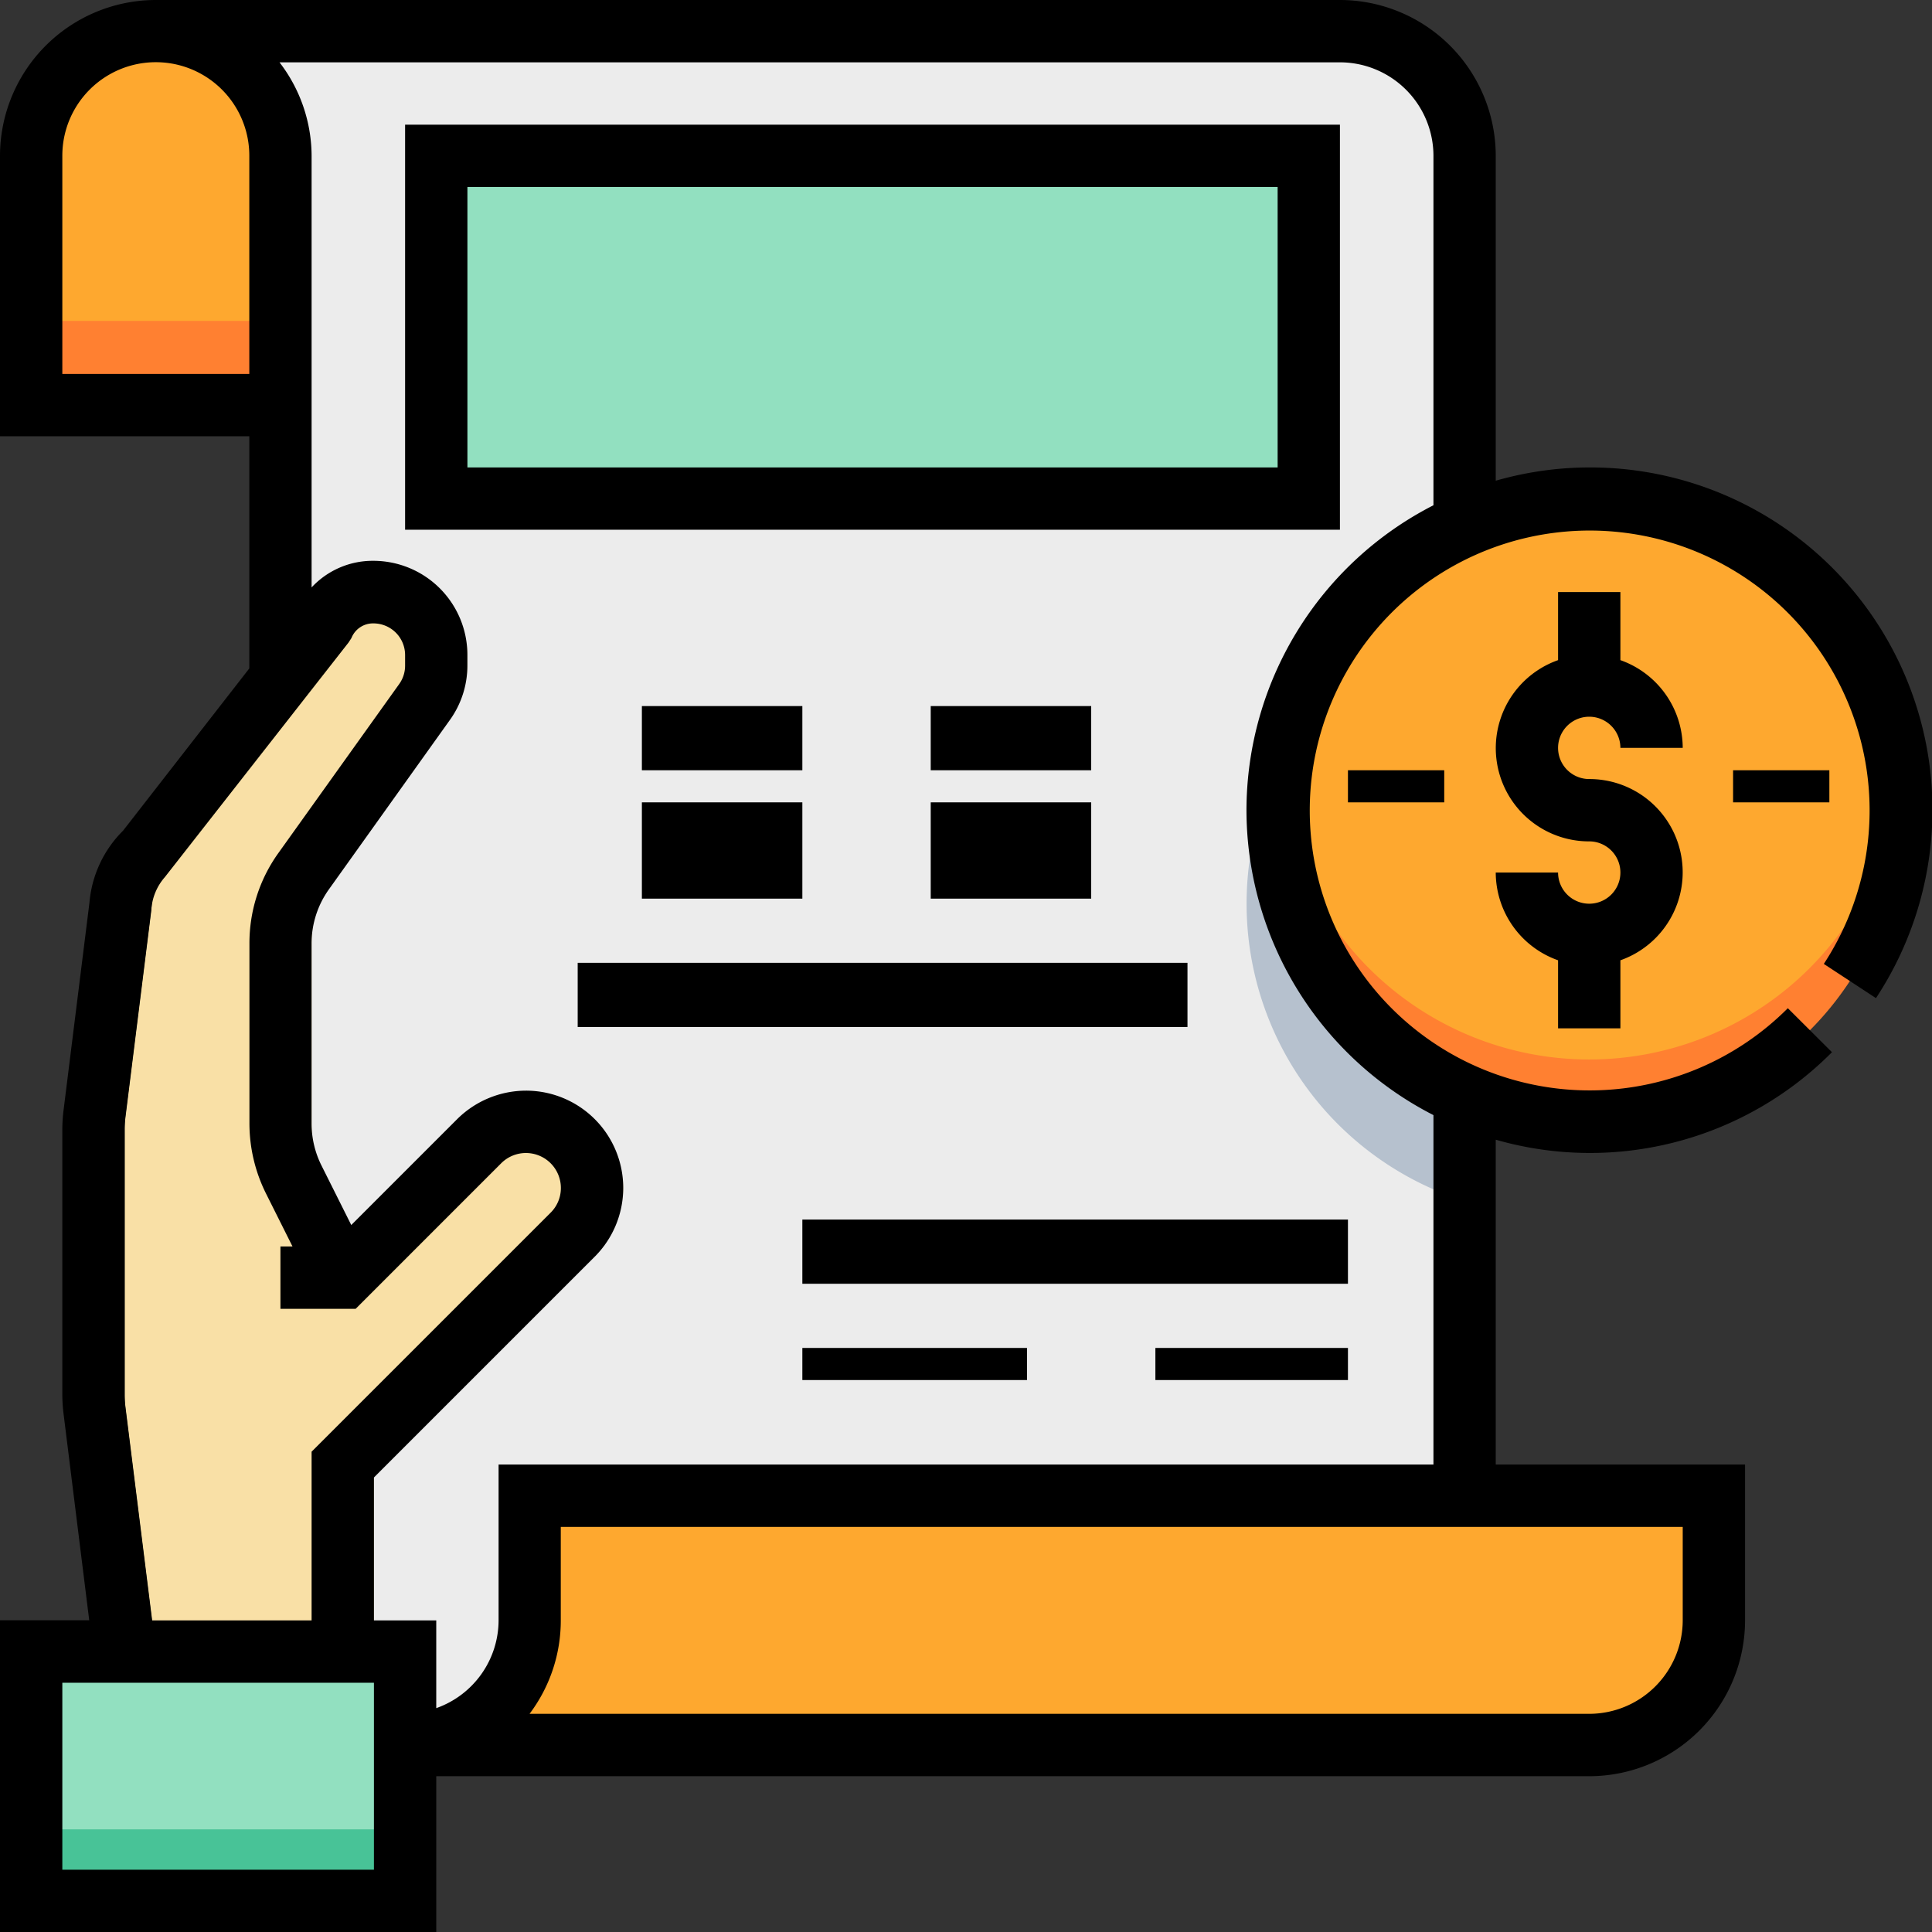 <svg xmlns="http://www.w3.org/2000/svg" width="60.198" height="60.198" viewBox="0 0 60.198 60.198">
  <rect x="0" y="0" width="60.198" height="60.198" fill="#333333" stroke="none"/>
  <g id="Group_368" data-name="Group 368" transform="translate(-1294 -3117)">
    <g id="business" transform="translate(1294 3117)">
      <path id="Path_281" data-name="Path 281" d="M73.751,61.4h-36.9V11.884A3.884,3.884,0,0,0,32.971,8h36.9a3.884,3.884,0,0,1,3.884,3.884Z" transform="translate(-28.116 -7.029)" fill="#ececec"/>
      <g id="Group_189" data-name="Group 189" transform="translate(0.971 0.971)">
        <path id="Path_282" data-name="Path 282" d="M72,391.768h40.78a3.884,3.884,0,0,0,3.884-3.884V384h-36.9v3.884a3.884,3.884,0,0,1-3.884,3.884Z" transform="translate(-64.232 -338.366)" fill="#fea82f"/>
        <g id="Group_364" data-name="Group 364">
          <path id="Path_283" data-name="Path 283" d="M15.768,19.651H8V11.884A3.884,3.884,0,0,1,11.884,8h0a3.884,3.884,0,0,1,3.884,3.884Z" transform="translate(-8 -8)" fill="#fea82f"/>
        </g>
      </g>
      <path id="Path_284" data-name="Path 284" d="M326.8,155.672a9.712,9.712,0,0,0,0,18.528Z" transform="translate(-281.162 -136.778)" fill="#b6c1ce"/>
      <ellipse id="Ellipse_27" data-name="Ellipse 27" cx="9.5" cy="9" rx="9.5" ry="9" transform="translate(40 16)" fill="#fea82f"/>
      <path id="Path_285" data-name="Path 285" d="M337.709,208.738A9.711,9.711,0,0,1,328.049,200c-.031.319-.049.643-.049.971a9.709,9.709,0,1,0,19.419,0c0-.328-.018-.651-.049-.971A9.711,9.711,0,0,1,337.709,208.738Z" transform="translate(-288.191 -175.726)" fill="#ff8031"/>
      <g id="Group_190" data-name="Group 190" transform="translate(0.98 4.9)">
        <rect id="Rectangle_61" data-name="Rectangle 61" width="12" height="8" transform="translate(0.02 46.1)" fill="#92e0c0"/>
        <rect id="Rectangle_62" data-name="Rectangle 62" width="27" height="11" transform="translate(13.02 0.1)" fill="#92e0c0"/>
      </g>
      <rect id="Rectangle_63" data-name="Rectangle 63" width="8" height="3" transform="translate(1 10)" fill="#ff8031"/>
      <rect id="Rectangle_64" data-name="Rectangle 64" width="12" height="2" transform="translate(1 57)" fill="#48c397"/>
      <path id="Path_286" data-name="Path 286" d="M32.971,185.012l-.941-7.528A3.8,3.8,0,0,1,32,177v-8.255a3.8,3.8,0,0,1,.03-.482l.809-6.467a2.576,2.576,0,0,1,.788-1.687l5.553-7.141A1.689,1.689,0,0,1,40.724,152h0a1.956,1.956,0,0,1,1.956,1.956v.33a1.957,1.957,0,0,1-.364,1.137L38.549,160.7a3.874,3.874,0,0,0-.723,2.256v5.606a3.9,3.9,0,0,0,.41,1.737l1.532,3.063h0l4.252-4.252a2.058,2.058,0,0,1,1.456-.6h0a2.06,2.06,0,0,1,2.059,2.059h0a2.058,2.058,0,0,1-.6,1.456l-7.165,7.165v5.826Z" transform="translate(-28.116 -133.552)" fill="#f9e0a6"/>
      <path id="Path_287" data-name="Path 287" d="M104,44.622h29.128V32H104Zm1.942-10.68h25.245V42.68H105.942Z" transform="translate(-91.378 -28.116)"/>
      <rect id="Rectangle_65" data-name="Rectangle 65" width="19" height="2" transform="translate(18 30)"/>
      <rect id="Rectangle_66" data-name="Rectangle 66" width="5" height="2" transform="translate(20 22)"/>
      <rect id="Rectangle_67" data-name="Rectangle 67" width="5" height="2" transform="translate(29 22)"/>
      <rect id="Rectangle_68" data-name="Rectangle 68" width="5" height="3" transform="translate(20 25)"/>
      <rect id="Rectangle_69" data-name="Rectangle 69" width="5" height="3" transform="translate(29 25)"/>
      <rect id="Rectangle_70" data-name="Rectangle 70" width="17" height="2" transform="translate(25 38)"/>
      <rect id="Rectangle_71" data-name="Rectangle 71" width="6" height="1" transform="translate(36 42)"/>
      <rect id="Rectangle_72" data-name="Rectangle 72" width="7" height="1" transform="translate(25 42)"/>
      <path id="Path_288" data-name="Path 288" d="M386.913,155.884a.972.972,0,0,1,.971.971h1.942a2.909,2.909,0,0,0-1.942-2.734V152h-1.942v2.121a2.906,2.906,0,0,0,.971,5.647.971.971,0,1,1-.971.971H384a2.909,2.909,0,0,0,1.942,2.734v2.121h1.942v-2.121a2.906,2.906,0,0,0-.971-5.647.971.971,0,1,1,0-1.942Z" transform="translate(-337.395 -133.552)"/>
      <rect id="Rectangle_73" data-name="Rectangle 73" width="3" height="1" transform="translate(54 24)"/>
      <rect id="Rectangle_74" data-name="Rectangle 74" width="3" height="1" transform="translate(42 24)"/>
      <path id="Path_289" data-name="Path 289" d="M58.452,31.1A10.666,10.666,0,0,0,46.605,14.978V4.855A4.86,4.86,0,0,0,41.751,0H4.855A4.86,4.86,0,0,0,0,4.855v8.738H7.768v7.234L3.835,25.882a3.588,3.588,0,0,0-1.048,2.243L1.98,34.594a5,5,0,0,0-.038.6v8.255a4.985,4.985,0,0,0,.038.6l.8,6.436H0V60.2H13.593V55.344H49.518a4.86,4.86,0,0,0,4.855-4.855V45.634H46.605V35.511a10.624,10.624,0,0,0,10.476-2.726l-1.375-1.371a8.722,8.722,0,1,1,1.121-1.38ZM1.942,11.651v-6.8a2.913,2.913,0,0,1,5.826,0v6.8ZM3.906,43.813a3.022,3.022,0,0,1-.022-.362V35.2a2.993,2.993,0,0,1,.022-.361l.808-6.467a1.707,1.707,0,0,1,.424-1.044l5.722-7.308.09-.139a.722.722,0,0,1,.686-.457.986.986,0,0,1,.986.986v.33a.983.983,0,0,1-.183.573L8.672,26.582a4.818,4.818,0,0,0-.9,2.821v5.606a4.9,4.9,0,0,0,.512,2.171l.83,1.658H8.738V40.78h2.344l4.536-4.536a1.089,1.089,0,0,1,1.858.77,1.08,1.08,0,0,1-.318.77L9.709,45.232v5.257H4.741Zm7.745,14.444H1.942V52.431h9.709Zm40.78-7.768A2.916,2.916,0,0,1,49.518,53.4H16.5a4.829,4.829,0,0,0,.973-2.913V47.576H52.431ZM38.838,25.245a10.685,10.685,0,0,0,5.826,9.5V45.634H15.535v4.855a2.909,2.909,0,0,1-1.942,2.734V50.489H11.651V46.036l6.88-6.88a3.03,3.03,0,0,0-2.143-5.173,3.051,3.051,0,0,0-2.143.887l-3.3,3.3-.93-1.858a2.934,2.934,0,0,1-.307-1.3V29.4a2.9,2.9,0,0,1,.543-1.693l3.767-5.274a2.907,2.907,0,0,0,.545-1.7V20.4a2.931,2.931,0,0,0-2.927-2.926,2.6,2.6,0,0,0-1.927.829V4.855a4.8,4.8,0,0,0-1-2.913H41.751a2.916,2.916,0,0,1,2.913,2.913V15.743A10.685,10.685,0,0,0,38.838,25.245Z"/>
    </g>
  </g>
</svg>
